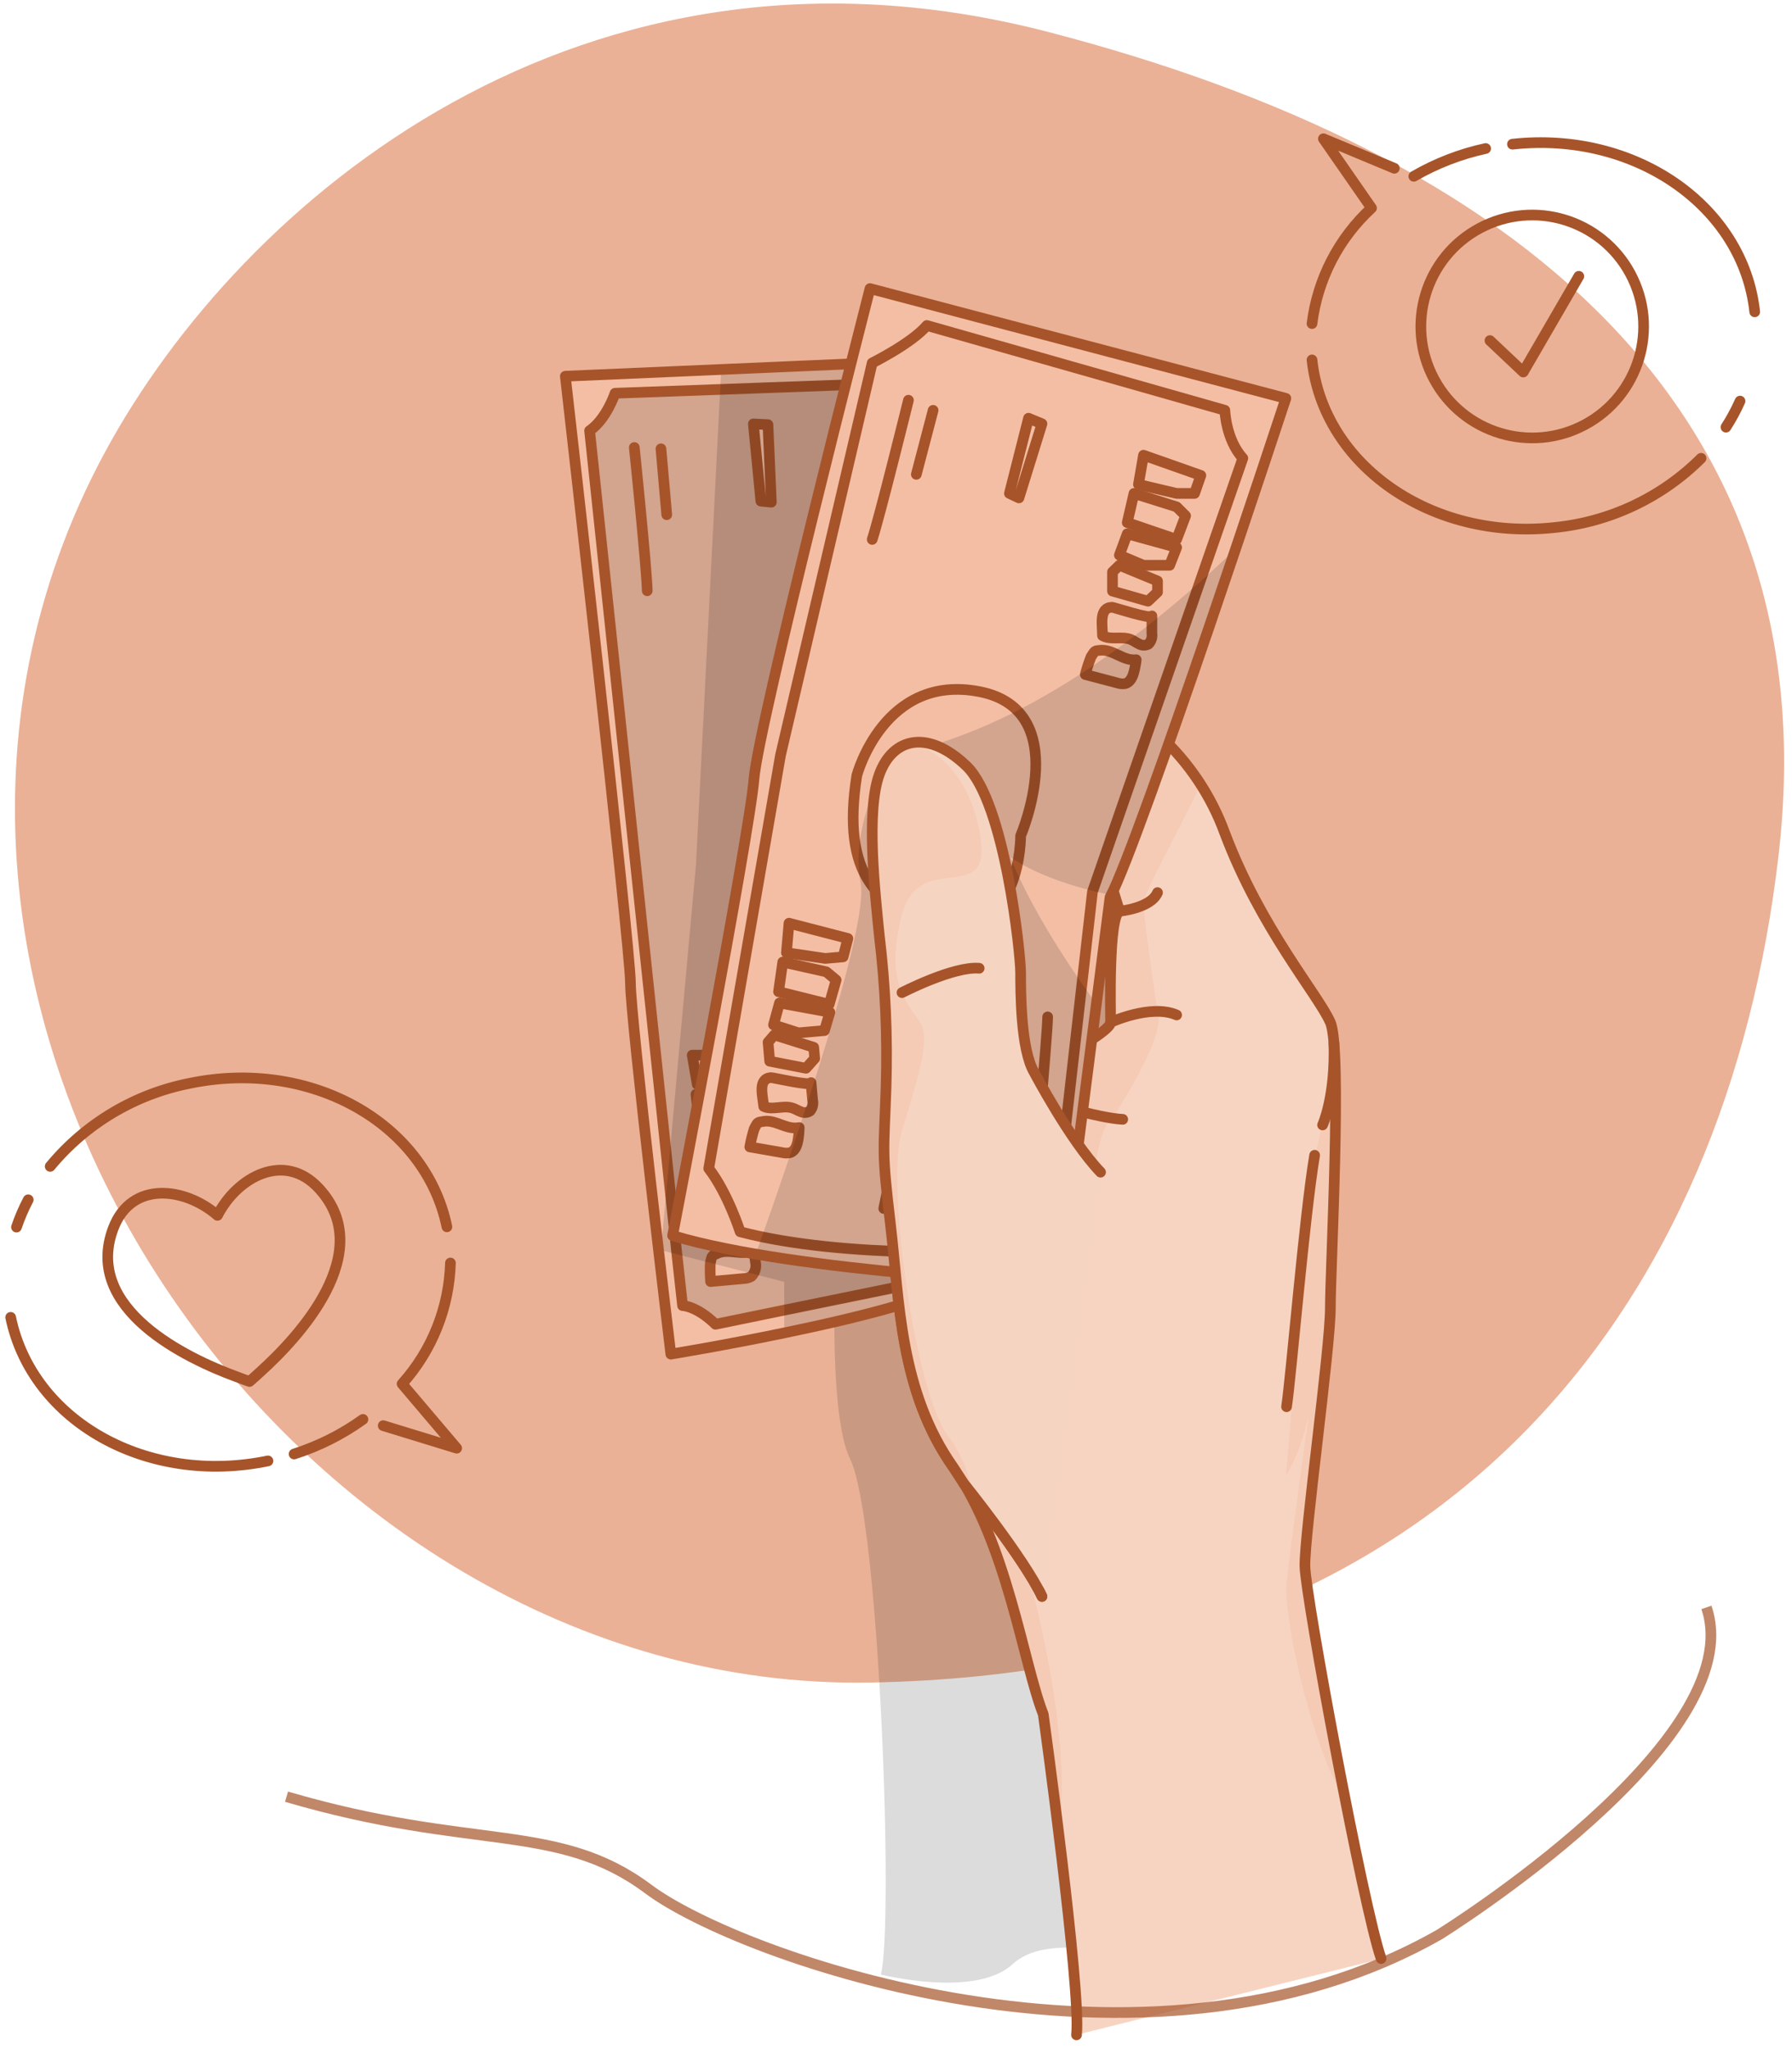 <svg width="168" height="192" viewBox="0 0 168 192" fill="none" xmlns="http://www.w3.org/2000/svg">
<g id="Icon">
<g id="freepik--background-simple--inject-2">
<path id="Vector" d="M9.911 42.238C22.592 18.892 54.492 -8.362 98.254 2.99C142.017 14.342 171.585 38.357 166.74 80.139C161.896 121.922 136.437 156.638 81.6 157.654C26.763 158.671 -17.897 93.432 9.911 42.238Z" fill="#EAB196"/>
</g>
<g id="freepik--speech-bubble-2--inject-2">
<path id="Vector_2" d="M35.927 133.583L42.813 135.695L37.696 129.667C40.501 126.548 42.107 122.534 42.228 118.341" stroke="#A7542A" stroke-linecap="round" stroke-linejoin="round"/>
<path id="Vector_3" d="M27.571 136.24C29.879 135.504 32.057 134.409 34.026 132.997" stroke="#A7542A" stroke-linecap="round" stroke-linejoin="round"/>
<path id="Vector_4" d="M1 123.436C3.028 133.209 13.826 139.228 25.121 136.887" stroke="#A7542A" stroke-linecap="round" stroke-linejoin="round"/>
<path id="Vector_5" d="M2.646 112.419C2.212 113.242 1.845 114.098 1.546 114.979" stroke="#A7542A" stroke-linecap="round" stroke-linejoin="round"/>
<path id="Vector_6" d="M41.898 114.953C39.874 105.181 29.072 99.161 17.782 101.507C12.655 102.513 8.034 105.264 4.705 109.29" stroke="#A7542A" stroke-linecap="round" stroke-linejoin="round"/>
<path id="Vector_7" d="M29.916 111.371C26.665 107.829 22.234 110.284 20.39 113.879C17.346 111.239 12.316 110.592 10.618 115.094C7.749 122.675 17.561 127.299 22.102 128.971C22.617 129.165 23.039 129.328 23.391 129.446C23.677 129.204 24.012 128.896 24.416 128.527C28.007 125.284 35.399 117.346 29.916 111.371Z" stroke="#A7542A" stroke-linecap="round" stroke-linejoin="round"/>
</g>
<g id="freepik--speech-bubble-1--inject-2">
<path id="Vector_8" d="M130.718 15.768L124.069 13L128.579 19.494C125.497 22.328 123.52 26.163 123 30.318" stroke="#A7542A" stroke-linecap="round" stroke-linejoin="round"/>
<path id="Vector_9" d="M139.28 13.915C136.913 14.428 134.641 15.307 132.544 16.52" stroke="#A7542A" stroke-linecap="round" stroke-linejoin="round"/>
<path id="Vector_10" d="M164.505 29.218C163.427 19.288 153.258 12.248 141.792 13.51" stroke="#A7542A" stroke-linecap="round" stroke-linejoin="round"/>
<path id="Vector_11" d="M161.808 40.025C162.311 39.246 162.752 38.43 163.128 37.583" stroke="#A7542A" stroke-linecap="round" stroke-linejoin="round"/>
<path id="Vector_12" d="M123 33.724C124.078 43.646 134.246 50.677 145.713 49.432C150.912 48.921 155.774 46.628 159.476 42.942" stroke="#A7542A" stroke-linecap="round" stroke-linejoin="round"/>
<path id="Vector_13" d="M148.575 39.796C153.659 37.075 155.574 30.747 152.853 25.663C150.131 20.579 143.804 18.664 138.72 21.385C133.636 24.107 131.721 30.434 134.442 35.518C137.164 40.602 143.491 42.517 148.575 39.796Z" stroke="#A7542A" stroke-linecap="round" stroke-linejoin="round"/>
<path id="Vector_14" d="M139.681 31.911L142.805 34.859L148.014 25.887" stroke="#A7542A" stroke-linecap="round" stroke-linejoin="round"/>
</g>
<g id="freepik--hand-2--inject-2">
<path id="Vector_15" opacity="0.2" d="M78.854 108.248C78.854 108.248 76.961 131.156 79.7 136.713C82.438 142.27 83.81 180.238 82.582 185.014C82.582 185.014 91.399 187.237 94.887 184.078C98.376 180.919 103.741 183.961 112.579 180.887C121.417 177.814 115.041 109.593 115.041 109.593L115.312 84.775L100.737 71.79L78.854 108.248Z" fill="black" fill-opacity="0.7"/>
<path id="Vector_16" d="M90.607 119.266C90.552 119.43 90.463 119.58 90.346 119.707C88.464 121.489 80.429 123.467 73.526 124.892C67.81 126.078 62.891 126.881 62.891 126.881C62.891 126.881 59.105 95.416 59.105 92.109C59.105 88.801 53 35.252 53 35.252L67.634 34.619L87.049 33.779C87.049 33.779 87.166 35.209 87.363 37.709C88.644 53.63 93.047 112.986 90.607 119.266Z" fill="#F4BEA5"/>
<g id="Group">
<path id="Vector_17" opacity="0.2" d="M90.606 119.266L73.526 122.76L67.075 124.084C65.326 122.366 63.991 122.334 63.991 122.334L63.459 117.522L62.624 109.646L55.275 40.357C56.871 39.256 57.658 36.847 57.658 36.847L67.495 36.491L84.539 35.869L87.352 37.687C88.644 53.63 93.047 112.986 90.606 119.266Z" fill="black" fill-opacity="0.7"/>
<path id="Vector_18" d="M90.606 119.266L73.526 122.76L67.075 124.084C65.326 122.366 63.991 122.334 63.991 122.334L63.459 117.522L62.624 109.646L55.275 40.357C56.871 39.256 57.658 36.847 57.658 36.847L67.495 36.491L84.539 35.869L87.352 37.687C88.644 53.63 93.047 112.986 90.606 119.266Z" stroke="#A7542A" stroke-linecap="round" stroke-linejoin="round"/>
<path id="Vector_19" d="M64.895 98.867L70.596 98.857L70.601 100.638L69.017 101.202L65.364 101.601L64.895 98.867Z" fill="#F4BEA5" stroke="#A7542A" stroke-linecap="round" stroke-linejoin="round"/>
<path id="Vector_20" d="M65.246 102.537L69.436 102.393L70.511 102.903L70.457 105.27L65.565 105.323L65.246 102.537Z" fill="#F4BEA5" stroke="#A7542A" stroke-linecap="round" stroke-linejoin="round"/>
<path id="Vector_21" d="M65.916 106.317L70.702 105.972L70.649 107.764L68.336 108.583L65.89 108.444L65.916 106.317Z" fill="#F4BEA5" stroke="#A7542A" stroke-linecap="round" stroke-linejoin="round"/>
<path id="Vector_22" d="M66.204 109.338L70.07 109.535L70.421 110.524L69.857 111.614L66.4 111.837L65.805 110.151L66.204 109.338Z" fill="#F4BEA5" stroke="#A7542A" stroke-linecap="round" stroke-linejoin="round"/>
<path id="Vector_23" d="M70.659 112.8L71.191 114.347C71.276 114.512 71.32 114.694 71.32 114.879C71.32 115.064 71.276 115.246 71.191 115.411C71.092 115.524 70.966 115.609 70.825 115.66C70.683 115.71 70.531 115.723 70.383 115.698C70.085 115.671 69.793 115.57 69.495 115.554C68.596 115.517 67.772 116.256 66.889 116.086C66.544 115.129 65.671 113.725 66.852 113.294C67.07 113.225 70.787 113.151 70.659 112.8Z" fill="#F4BEA5" stroke="#A7542A" stroke-linecap="round" stroke-linejoin="round"/>
<path id="Vector_24" d="M70.644 117.155C70.728 117.523 70.788 117.896 70.824 118.272C70.878 118.509 70.871 118.757 70.802 118.99C70.733 119.224 70.605 119.436 70.431 119.606C70.204 119.731 69.95 119.798 69.692 119.803L66.618 120.08C66.573 119.499 66.564 118.917 66.591 118.335C66.772 117.644 66.645 117.703 67.299 117.421C68.336 116.979 69.58 117.681 70.644 117.155Z" fill="#F4BEA5" stroke="#A7542A" stroke-linecap="round" stroke-linejoin="round"/>
<path id="Vector_25" d="M59.466 41.931C59.466 41.931 60.625 53.135 60.678 55.353" stroke="#A7542A" stroke-linecap="round" stroke-linejoin="round"/>
<path id="Vector_26" d="M61.965 42.053L62.507 48.227" stroke="#A7542A" stroke-linecap="round" stroke-linejoin="round"/>
<path id="Vector_27" d="M70.628 39.719L71.33 46.956L72.314 47.052L71.995 39.788L70.628 39.719Z" fill="#F4BEA5" stroke="#A7542A" stroke-linecap="round" stroke-linejoin="round"/>
<path id="Vector_28" opacity="0.2" d="M90.606 119.266C90.551 119.43 90.462 119.58 90.345 119.707C88.463 121.489 80.428 123.467 73.525 124.892V120.106L63.48 117.532L61.965 117.144L62.645 109.657L65.246 81.048L67.516 36.512L67.612 34.619L87.048 33.779C87.048 33.779 87.165 35.209 87.362 37.709C88.644 53.63 93.047 112.986 90.606 119.266Z" fill="black" fill-opacity="0.7"/>
</g>
<path id="Vector_29" d="M90.607 119.266C90.552 119.43 90.463 119.58 90.346 119.707C88.464 121.489 80.429 123.467 73.526 124.892C67.81 126.078 62.891 126.881 62.891 126.881C62.891 126.881 59.105 95.416 59.105 92.109C59.105 88.801 53 35.252 53 35.252L67.634 34.619L87.049 33.779C87.049 33.779 87.166 35.209 87.363 37.709C88.644 53.63 93.047 112.986 90.607 119.266Z" stroke="#A7542A" stroke-linecap="round" stroke-linejoin="round"/>
<path id="Vector_30" d="M100.907 190.666C101.029 189.544 99.264 173.448 99.232 171.698C99.147 166.912 97.791 160.632 97.791 160.632C95.898 155.793 94.425 144.642 89.373 137.49C84.321 130.337 84.326 121.925 83.486 114.783C82.646 107.641 82.853 108.258 83.066 101.92C83.219 97.158 83.008 92.392 82.433 87.663C82.013 83.451 81.173 76.044 82.433 72.593C83.694 69.141 86.99 68.338 90.601 71.795C94.212 75.251 95.685 89.423 95.685 91.173C95.685 92.922 95.685 98.389 96.951 100.494C96.951 100.494 104.103 96.836 104.103 95.826C104.103 94.815 103.89 85.887 104.943 85.408L100.737 71.795L108.713 68.961C110.215 70.307 111.512 71.866 112.563 73.587C113.464 75.012 114.217 76.525 114.813 78.102C118.179 87.03 123.587 93.257 124.703 95.826C125.82 98.394 124.703 118.793 124.703 122.584C124.703 126.376 122.257 143.855 122.321 146.796C122.369 148.923 123.805 156.835 125.235 162.903C125.767 165.243 128.995 182.195 129.489 183.541L100.907 190.666Z" fill="#F7D4C2"/>
<path id="Vector_31" opacity="0.7" d="M159.976 150.613C164.226 163.1 134.948 181.261 134.948 181.261C107.285 197.02 69.263 183.353 60.787 177.01C52.311 170.667 44.377 173.487 26.861 168.349" stroke="#A7542A"/>
<path id="Vector_32" opacity="0.4" d="M107.203 84.51C107.15 85.653 108.516 94.767 108.516 94.767C109.463 97.038 104.294 104.781 104.294 104.781C103.177 105.408 102.699 109.301 102.699 109.301C99.2 108.524 91.186 100.468 91.186 100.468C91.186 100.468 90.24 103.77 89.176 111.943C88.112 120.117 94.855 139.532 97.727 152.937C100.598 166.343 99.232 171.682 99.232 171.682C99.147 166.896 97.791 160.616 97.791 160.616C95.898 155.777 94.425 144.626 89.373 137.474C84.321 130.321 84.326 121.925 83.486 114.783C82.646 107.641 82.853 108.258 83.066 101.92C83.219 97.158 83.008 92.392 82.433 87.663C82.013 83.451 81.173 76.044 82.433 72.593C83.694 69.141 86.99 68.338 90.601 71.795C94.212 75.251 95.685 89.423 95.685 91.173C95.685 92.922 95.685 98.389 96.951 100.494C96.951 100.494 104.103 96.836 104.103 95.826C104.103 94.815 103.89 85.887 104.943 85.408L100.737 71.795L108.713 68.961C110.215 70.307 111.512 71.866 112.563 73.587C109.984 78.745 107.256 83.797 107.203 84.51Z" fill="#F4BEA5"/>
<path id="Vector_33" opacity="0.4" d="M120.615 148.205C120.966 145.014 122.013 137.431 122.678 132.698C121.864 136.394 120.551 138.266 120.551 138.266C120.551 138.266 122.816 111.146 123.039 109.492C123.263 107.838 125.549 100.404 124.709 95.799C125.826 98.362 124.709 118.766 124.709 122.558C124.709 126.349 122.263 143.828 122.327 146.769C122.375 148.896 124.656 162.451 126.086 168.518C123.013 164.051 120.264 151.411 120.615 148.205Z" fill="#F4BEA5"/>
<path id="Vector_34" d="M129.479 183.514C127.799 178.675 122.401 149.694 122.337 146.769C122.274 143.844 124.72 126.344 124.72 122.558C124.72 118.771 125.836 98.362 124.72 95.799C123.603 93.236 118.195 87.004 114.829 78.075C113.557 74.584 111.465 71.449 108.729 68.934L100.753 71.768L104.959 85.382C103.896 85.86 104.119 94.789 104.119 95.799C104.119 96.809 96.967 100.468 96.967 100.468C95.701 98.341 95.701 92.895 95.701 91.146C95.701 89.396 94.228 75.219 90.617 71.768C87.007 68.317 83.704 69.109 82.449 72.566C81.195 76.022 82.029 83.425 82.449 87.636C83.025 92.371 83.237 97.142 83.082 101.909C82.87 108.248 82.657 107.62 83.502 114.772C84.348 121.925 84.343 130.337 89.389 137.49C94.436 144.642 95.914 155.793 97.807 160.632C97.807 160.632 101.38 186.46 100.923 190.666" stroke="#A7542A" stroke-linecap="round" stroke-linejoin="round"/>
<path id="Vector_35" d="M96.95 100.468C96.95 100.468 98.21 106.355 101.05 109.301" stroke="#A7542A" stroke-linecap="round" stroke-linejoin="round"/>
<path id="Vector_36" d="M97.716 103.153C97.716 103.153 103.034 104.781 105.256 104.882" stroke="#A7542A" stroke-linecap="round" stroke-linejoin="round"/>
<path id="Vector_37" d="M104.103 95.799C104.103 95.799 107.889 94.049 110.308 95.102" stroke="#A7542A" stroke-linecap="round" stroke-linejoin="round"/>
<path id="Vector_38" d="M104.943 85.382C104.943 85.382 107.889 85.111 108.517 83.638" stroke="#A7542A" stroke-linecap="round" stroke-linejoin="round"/>
<path id="Vector_39" d="M90.346 138.989C90.346 138.989 96.004 146.014 97.684 149.587" stroke="#A7542A" stroke-linecap="round" stroke-linejoin="round"/>
<path id="Vector_40" d="M123.247 108.248C122.3 113.826 121.034 129.077 120.614 131.81" stroke="#A7542A" stroke-linecap="round" stroke-linejoin="round"/>
<path id="Vector_41" d="M125.055 97.729C125.214 102.781 123.991 105.408 123.991 105.408" stroke="#A7542A" stroke-linecap="round" stroke-linejoin="round"/>
<path id="Vector_42" d="M81.561 27.041L120.55 37.326C120.55 37.326 106.847 78.915 104.066 84.073L99.418 120.329C99.418 120.329 74.51 119.234 63.056 115.772C63.056 115.772 70.298 78.017 70.686 72.981C71.075 67.945 81.561 27.041 81.561 27.041Z" fill="#F4BEA5"/>
<g id="Group_2">
<path id="Vector_43" d="M73.176 70.747L81.769 34.007C81.769 34.007 85.465 32.173 86.895 30.498L114.829 38.442C114.829 38.442 114.914 41.181 116.515 42.936L102.418 83.558L98.998 113.501C98.998 113.501 94.452 113.863 94.016 117.224C94.016 117.224 79.275 118.021 69.389 115.416C69.389 115.416 68.225 111.784 66.443 109.487L73.176 70.747Z" stroke="#A7542A" stroke-linecap="round" stroke-linejoin="round"/>
<path id="Vector_44" d="M80.328 72.656C80.328 72.656 82.864 63.084 91.798 64.802C100.732 66.52 95.685 78.314 95.685 78.314C95.685 78.314 95.739 87.833 88.49 86.52C82.205 85.382 78.855 81.93 80.328 72.656Z" fill="#F4BEA5" stroke="#A7542A" stroke-linecap="round" stroke-linejoin="round"/>
<path id="Vector_45" d="M85.166 37.501C85.166 37.501 82.465 48.44 81.769 50.545" stroke="#A7542A" stroke-linecap="round" stroke-linejoin="round"/>
<path id="Vector_46" d="M87.48 38.448L85.906 44.446" stroke="#A7542A" stroke-linecap="round" stroke-linejoin="round"/>
<path id="Vector_47" d="M107.204 42.654L112.58 44.547L111.99 46.233H110.309L106.73 45.392L107.204 42.654Z" fill="#F4BEA5" stroke="#A7542A" stroke-linecap="round" stroke-linejoin="round"/>
<path id="Vector_48" d="M106.311 46.233L110.309 47.493L111.15 48.333L110.309 50.545L105.678 48.966L106.311 46.233Z" fill="#F4BEA5" stroke="#A7542A" stroke-linecap="round" stroke-linejoin="round"/>
<path id="Vector_49" d="M105.677 50.019L110.309 51.295L109.655 52.965H107.203L104.943 52.018L105.677 50.019Z" fill="#F4BEA5" stroke="#A7542A" stroke-linecap="round" stroke-linejoin="round"/>
<path id="Vector_50" d="M104.944 52.965L108.517 54.438V55.485L107.624 56.331L104.295 55.384V53.592L104.944 52.965Z" fill="#F4BEA5" stroke="#A7542A" stroke-linecap="round" stroke-linejoin="round"/>
<path id="Vector_51" d="M107.991 57.714V59.351C108.019 59.532 108.004 59.716 107.947 59.89C107.891 60.063 107.795 60.221 107.667 60.351C107.534 60.423 107.386 60.461 107.236 60.461C107.085 60.461 106.937 60.423 106.805 60.351C106.534 60.224 106.273 60.032 106.018 59.92C105.183 59.585 104.157 60.005 103.359 59.559C103.359 58.543 103.003 56.932 104.258 56.9C104.465 56.916 107.991 58.086 107.991 57.714Z" fill="#F4BEA5" stroke="#A7542A" stroke-linecap="round" stroke-linejoin="round"/>
<path id="Vector_52" d="M106.517 61.814C106.477 62.188 106.409 62.56 106.315 62.925C106.198 63.398 105.969 63.925 105.496 64.052C105.241 64.095 104.98 64.073 104.736 63.989L101.747 63.202C101.892 62.642 102.069 62.092 102.279 61.553C102.683 60.963 102.545 60.973 103.252 60.925C104.401 60.878 105.336 61.957 106.517 61.814Z" fill="#F4BEA5" stroke="#A7542A" stroke-linecap="round" stroke-linejoin="round"/>
<path id="Vector_53" d="M96.425 39.187L94.633 46.233L95.526 46.653L97.685 39.708L96.425 39.187Z" fill="#F4BEA5" stroke="#A7542A" stroke-linecap="round" stroke-linejoin="round"/>
<path id="Vector_54" d="M73.968 86.504L79.488 87.934L79.041 89.657L77.366 89.806L73.728 89.269L73.968 86.504Z" fill="#F4BEA5" stroke="#A7542A" stroke-linecap="round" stroke-linejoin="round"/>
<path id="Vector_55" d="M73.383 90.146L77.472 91.061L78.387 91.827L77.738 94.103L72.989 92.922L73.383 90.146Z" fill="#F4BEA5" stroke="#A7542A" stroke-linecap="round" stroke-linejoin="round"/>
<path id="Vector_56" d="M73.08 93.975L77.802 94.847L77.292 96.565L74.851 96.777L72.517 96.028L73.08 93.975Z" fill="#F4BEA5" stroke="#A7542A" stroke-linecap="round" stroke-linejoin="round"/>
<path id="Vector_57" d="M72.596 96.969L76.287 98.133L76.377 99.181L75.558 100.096L72.16 99.436L72.006 97.655L72.596 96.969Z" fill="#F4BEA5" stroke="#A7542A" stroke-linecap="round" stroke-linejoin="round"/>
<path id="Vector_58" d="M76.036 101.441L76.18 103.073C76.223 103.251 76.224 103.437 76.183 103.615C76.141 103.794 76.058 103.96 75.941 104.1C75.815 104.183 75.671 104.233 75.521 104.245C75.372 104.257 75.221 104.231 75.084 104.169C74.802 104.068 74.553 103.898 74.26 103.813C73.404 103.547 72.415 104.052 71.601 103.674C71.505 102.664 71.022 101.09 72.266 100.968C72.457 100.957 76.068 101.813 76.036 101.441Z" fill="#F4BEA5" stroke="#A7542A" stroke-linecap="round" stroke-linejoin="round"/>
<path id="Vector_59" d="M74.925 105.653C74.917 106.039 74.882 106.425 74.818 106.807C74.739 107.285 74.558 107.833 74.1 107.998C73.849 108.062 73.586 108.062 73.335 107.998L70.293 107.466C70.395 106.895 70.532 106.33 70.702 105.775C71.053 105.153 70.915 105.174 71.617 105.068C72.734 104.903 73.755 105.897 74.925 105.653Z" fill="#F4BEA5" stroke="#A7542A" stroke-linecap="round" stroke-linejoin="round"/>
<path id="Vector_60" d="M96.951 110.816C96.951 110.816 98.217 96.703 98.217 95.283" stroke="#A7542A" stroke-linecap="round" stroke-linejoin="round"/>
<path id="Vector_61" d="M94.425 110.183C94.425 110.183 94.957 102.845 95.052 101.569" stroke="#A7542A" stroke-linecap="round" stroke-linejoin="round"/>
<path id="Vector_62" d="M84.561 104.881L82.853 113.236H84.561L85.799 104.881H84.561Z" fill="#F4BEA5" stroke="#A7542A" stroke-linecap="round" stroke-linejoin="round"/>
<path id="Vector_63" opacity="0.2" d="M104.157 83.866C100.466 83.095 97.175 81.962 94.739 80.33C94.739 80.33 96.505 85.403 102.764 94.049L99.397 120.329C99.397 120.329 83.141 119.617 70.857 117.516C74.633 106.881 81.493 86.727 80.679 82.733C79.578 77.251 83.466 70.779 83.466 70.779C95.755 68.567 107.672 59.277 115.85 51.423C111.687 63.733 106.002 80.218 104.157 83.866Z" fill="black" fill-opacity="0.7"/>
</g>
<path id="Vector_64" d="M81.561 27.041L120.55 37.326C120.55 37.326 106.847 78.915 104.066 84.073L99.418 120.329C99.418 120.329 74.51 119.234 63.056 115.772C63.056 115.772 70.298 78.017 70.686 72.981C71.075 67.945 81.561 27.041 81.561 27.041Z" stroke="#A7542A" stroke-linecap="round" stroke-linejoin="round"/>
<path id="Vector_65" d="M103.177 109.832L97.684 149.587C96.461 146.987 93.127 142.552 91.404 140.335C90.766 139.505 90.341 138.989 90.341 138.989L89.368 137.49C84.321 130.337 84.321 121.925 83.481 114.772C82.641 107.62 82.848 108.248 83.061 101.909C83.215 97.151 83.006 92.389 82.433 87.663C82.013 83.451 81.173 76.044 82.433 72.593C83.05 70.901 84.162 69.849 85.555 69.625C86.948 69.402 88.745 70.04 90.601 71.795C94.212 75.246 95.685 89.423 95.685 91.173C95.685 92.922 95.685 98.389 96.951 100.494C96.951 100.468 100.343 106.886 103.177 109.832Z" fill="#F6D4C2"/>
<path id="Vector_66" opacity="0.4" d="M88.953 134.655C90.101 136.123 90.883 138.239 91.404 140.335C90.766 139.505 90.341 138.989 90.341 138.989L89.368 137.49C84.321 130.337 84.321 121.925 83.481 114.773C82.641 107.62 82.848 108.248 83.061 101.909C83.215 97.151 83.006 92.389 82.433 87.663C82.013 83.451 81.173 76.044 82.433 72.593C83.05 70.902 84.162 69.849 85.555 69.625C88.213 70.38 90.872 73.087 91.798 77.719C93.393 85.493 86.198 79.213 84.534 85.802C82.869 92.39 85.289 94.166 86.283 95.826C87.278 97.485 86.007 101.143 84.534 106.057C83.061 110.97 85.799 130.619 88.953 134.655Z" fill="#F4BEA5"/>
<path id="Vector_67" d="M103.177 109.832C100.337 106.886 96.95 100.468 96.95 100.468C95.684 98.341 95.684 92.895 95.684 91.146C95.684 89.396 94.212 75.219 90.601 71.768C86.99 68.317 83.688 69.109 82.433 72.566C81.178 76.022 82.013 83.425 82.433 87.636C83.008 92.371 83.22 97.142 83.066 101.909C82.853 108.248 82.64 107.62 83.486 114.772C84.331 121.925 84.326 130.337 89.372 137.49L90.346 138.989C90.346 138.989 96.004 146.014 97.684 149.587" stroke="#A7542A" stroke-linecap="round" stroke-linejoin="round"/>
<path id="Vector_68" d="M84.561 93.007C84.561 93.007 89.384 90.513 91.798 90.726" stroke="#A7542A" stroke-linecap="round" stroke-linejoin="round"/>
</g>
</g>
</svg>
